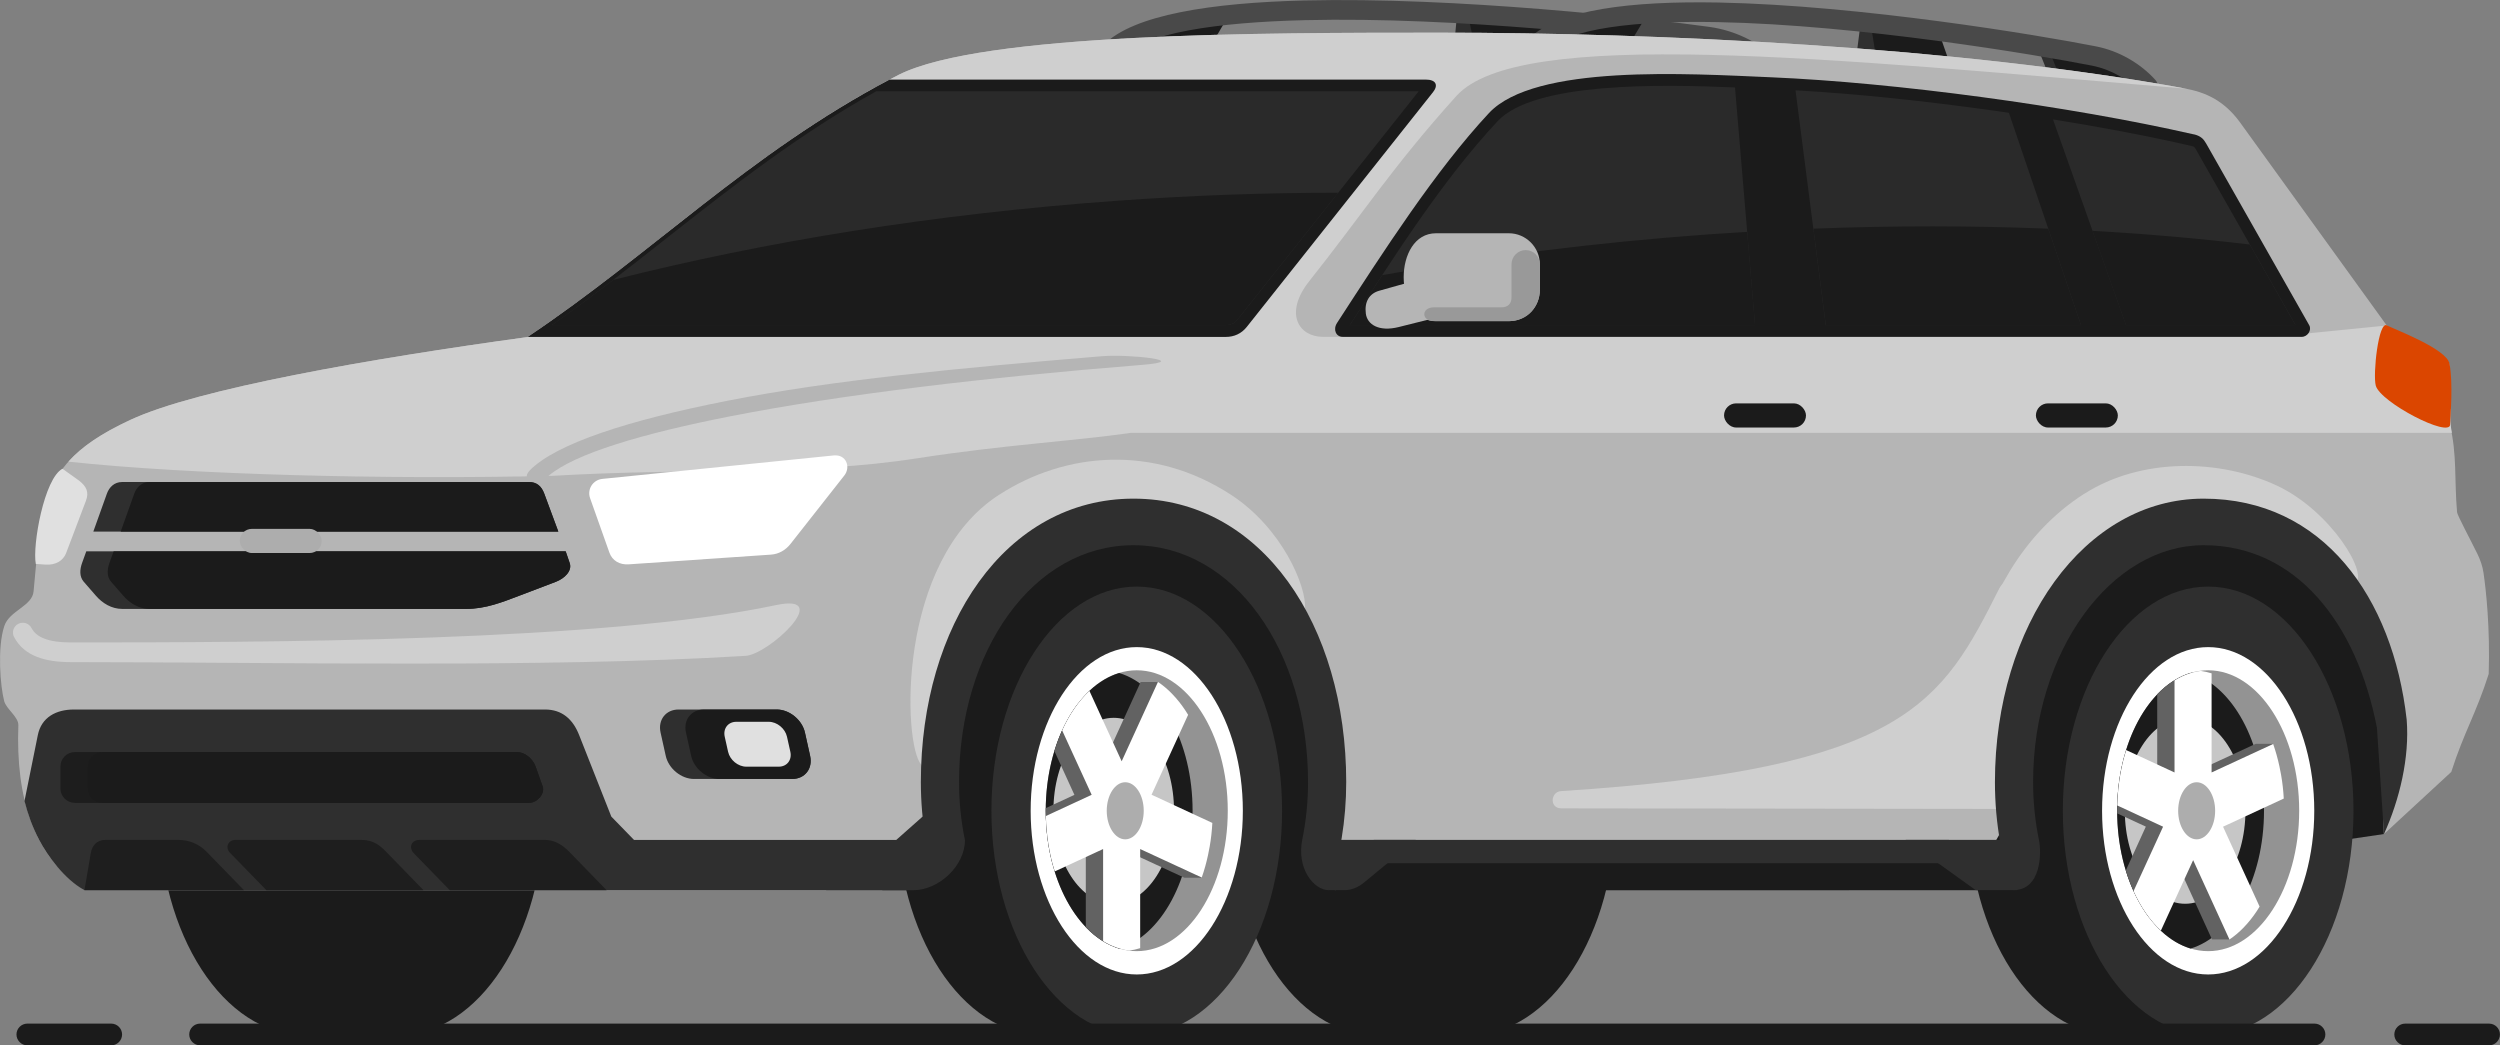 <?xml version="1.0" encoding="UTF-8"?>
<svg id="Capa_2" data-name="Capa 2" xmlns="http://www.w3.org/2000/svg" xmlns:xlink="http://www.w3.org/1999/xlink" viewBox="0 0 358.17 149.77">
  <rect x="0" y="0" width="358.17" height="149.77" fill="#808080" stroke="none"/>
  <defs>
    <style>
      .cls-1 {
        fill: #c6c6c6;
      }

      .cls-1, .cls-2, .cls-3, .cls-4, .cls-5, .cls-6, .cls-7, .cls-8, .cls-9, .cls-10, .cls-11, .cls-12, .cls-13, .cls-14, .cls-15, .cls-16 {
        fill-rule: evenodd;
      }

      .cls-2 {
        fill: #cfcfcf;
      }

      .cls-3 {
        fill: #fff;
      }

      .cls-4 {
        fill: #1d1d1d;
      }

      .cls-5, .cls-17 {
        fill: #adadad;
      }

      .cls-18, .cls-11 {
        fill: #2f2f2f;
      }

      .cls-19, .cls-13 {
        fill: #1b1b1b;
      }

      .cls-6 {
        fill: url(#GradientFill_4);
      }

      .cls-7 {
        fill: #494949;
      }

      .cls-8 {
        fill: #e0e0e0;
      }

      .cls-9 {
        fill: #626262;
      }

      .cls-10 {
        fill: #db4600;
      }

      .cls-12 {
        fill: #b5b5b5;
      }

      .cls-14 {
        fill: #1e1e1e;
      }

      .cls-15 {
        fill: #939393;
      }

      .cls-16 {
        fill: #999;
      }
    </style>
    <linearGradient id="GradientFill_4" data-name="GradientFill 4" x1="203.97" y1="-20.13" x2="203.97" y2="25.61" gradientUnits="userSpaceOnUse">
      <stop offset="0" stop-color="#292929"/>
      <stop offset="1" stop-color="#2a2a2a"/>
    </linearGradient>
  </defs>
  <g id="Layer_2" data-name="Layer 2">
    <g id="_2" data-name="2">
      <g>
        <polygon class="cls-11" points="219.21 3.61 208.65 3.13 208.27 7.13 219.83 7.98 219.21 3.61"/>
        <polygon class="cls-13" points="221.07 3.53 210.51 3.05 211.35 7 222.91 7.85 221.07 3.53"/>
        <polygon class="cls-11" points="249.48 6.51 235.99 4.33 238.18 8.88 250.98 9.82 249.48 6.51"/>
        <polygon class="cls-13" points="251.08 6.44 237.58 4.26 239.77 8.81 252.58 9.75 251.08 6.44"/>
        <polygon class="cls-13" points="161.9 4.72 175.59 2.95 172.97 7.43 160.09 7.98 161.9 4.72"/>
        <path class="cls-7" d="m160.34,8.32c-.57.58-1.52.62-2.13.09-.61-.53-.65-1.42-.09-1.99,4.24-4.32,15.5-6.02,28.69-6.35,21.9-.54,49.4,2.57,58.07,3.78,1.89.26,3.61.82,5.1,1.52,1.76.83,3.22,1.88,4.3,2.93.57.56.55,1.45-.04,1.99-.6.54-1.55.53-2.13-.03-.86-.83-2.04-1.68-3.5-2.36-1.23-.58-2.64-1.03-4.19-1.25-8.61-1.2-35.9-4.3-57.53-3.76-12.46.31-22.95,1.78-26.55,5.44Z"/>
      </g>
      <g>
        <polygon class="cls-11" points="276.27 5.3 266.43 4.37 265.92 8.35 276.68 9.69 276.27 5.3"/>
        <polygon class="cls-13" points="278.01 5.3 268.17 4.37 268.79 8.35 279.55 9.69 278.01 5.3"/>
        <polygon class="cls-11" points="304.41 9.5 291.9 6.74 293.76 11.38 305.68 12.87 304.41 9.5"/>
        <polygon class="cls-13" points="305.9 9.5 293.39 6.74 295.25 11.38 307.17 12.87 305.9 9.5"/>
        <polygon class="cls-13" points="222.73 3.95 235.58 2.77 232.95 7.14 220.91 7.14 222.73 3.95"/>
        <path class="cls-7" d="m221.13,7.48c-.55.55-1.45.55-2,0-.55-.55-.55-1.45,0-2,4.13-4.13,14.71-5.35,27.04-5.12,20.46.4,46.01,4.69,54.05,6.27,1.76.34,3.34.97,4.7,1.74,1.61.91,2.93,2.02,3.9,3.11.51.58.46,1.47-.12,1.98-.58.51-1.47.46-1.98-.12-.77-.86-1.84-1.76-3.17-2.51-1.12-.63-2.42-1.15-3.86-1.43-7.99-1.57-33.34-5.84-53.55-6.23-11.64-.22-21.49.79-25,4.3Z"/>
      </g>
      <g>
        <g>
          <path class="cls-13" d="m210.63,148.28h-13.54c-11.5,0-20.82-14.38-20.82-32.12s9.32-32.12,20.82-32.12h13.54c12.52,0,12.93,64.24,0,64.24Z"/>
          <path class="cls-13" d="m210.63,148.28c11.47,0,20.82-14.43,20.82-32.12s-9.35-32.12-20.82-32.12-20.82,14.43-20.82,32.12,9.35,32.12,20.82,32.12Z"/>
          <path class="cls-13" d="m210.63,139.61c8.37,0,15.2-10.54,15.2-23.45s-6.83-23.45-15.2-23.45-15.2,10.54-15.2,23.45,6.83,23.45,15.2,23.45Z"/>
          <path class="cls-13" d="m210.63,136.27c7.18,0,13.04-9.04,13.04-20.12s-5.86-20.12-13.04-20.12-13.04,9.04-13.04,20.12,5.86,20.12,13.04,20.12Z"/>
          <path class="cls-13" d="m208.11,135.9c-5.99-1.81-10.52-9.96-10.52-19.74s4.52-17.93,10.52-19.74c5.99,1.81,10.52,9.96,10.52,19.74s-4.52,17.93-10.52,19.74Z"/>
          <path class="cls-13" d="m208.63,136.04c-2.28-.54-4.37-2-6.1-4.12h.02c1.46,1.21,2.7,1.34,3.07.05.37-1.29-.2-4.64-1.46-5.69-1.26-1.02-3.17.3-3.54,1.59-.1.35-.11.71-.05,1.08-.76-1.42-1.4-3.01-1.88-4.72.05,0,.1-.02.15-.04.82-.32,2.01-3.17,1.71-5.49-.32-2.31-2.1-4-2.93-3.7.06-1.63.24-3.2.54-4.7l.04.05c.66.89,2.71.69,3.59-1.16.87-1.87.53-5.31-.13-6.2-.2-.27-.44-.37-.71-.3,1.98-3.4,4.71-5.75,7.78-6.44,5.72,1.42,11.73,7.41,11.73,19.88s-6.05,18.54-11.82,19.9h0Zm-1.7-37.4c-1.63,0-2.78.8-2.78,2.23s1.37,4.03,2.78,4.04c1.4-.01,2.78-2.61,2.78-4.04s-1.15-2.23-2.78-2.23h0Zm8.1,6.56c-1.01-2.16-2.09-3.19-2.76-2.3-.66.89-1.01,4.33-.14,6.2.88,1.86,2.93,2.07,3.59,1.18.66-.89.32-2.91-.69-5.08h0Zm2.01,14.79c.36-2.69.16-4.77-.66-5.09-.82-.32-2.62,1.37-2.94,3.68-.31,2.32.87,5.17,1.7,5.5.82.32,1.54-1.4,1.91-4.08h0Zm-5.56,11.89c1.47-1.19,2.3-2.76,1.93-4.05-.36-1.29-2.27-2.63-3.53-1.61-1.26,1.04-1.84,4.39-1.47,5.68.37,1.29,1.6,1.17,3.07-.02Z"/>
          <path class="cls-13" d="m209.73,136.23c-6.67-.7-11.96-9.14-12.14-19.55v-.02s0-.5,0-.5v-.02c0-10.77,5.51-19.57,12.41-20.07,6.28.5,11.28,9.29,11.28,20.07s-5.15,19.83-11.56,20.09h0Zm-.34-37.59c-1.63,0-2.78.8-2.78,2.23s1.37,4.03,2.78,4.04c1.4-.01,2.78-2.61,2.78-4.04s-1.15-2.23-2.78-2.23h0Zm8.1,6.56c-1.01-2.16-2.09-3.19-2.76-2.3-.66.89-1.01,4.33-.14,6.2.88,1.86,2.93,2.07,3.59,1.18.66-.89.32-2.91-.69-5.08h0Zm2.01,14.79c.36-2.69.16-4.77-.66-5.09-.82-.32-2.62,1.37-2.95,3.68-.31,2.32.87,5.17,1.7,5.5.82.32,1.54-1.4,1.91-4.08h0Zm-5.56,11.89c1.47-1.19,2.3-2.76,1.93-4.05-.36-1.29-2.27-2.63-3.53-1.61-1.26,1.04-1.84,4.39-1.47,5.68.37,1.29,1.6,1.17,3.07-.02h0Zm-8.95.05c1.46,1.2,2.7,1.33,3.07.04.37-1.29-.2-4.64-1.46-5.69-1.26-1.02-3.17.3-3.54,1.59-.37,1.29.46,2.86,1.93,4.06h0Zm-5.6-11.83c.36,2.69,1.08,4.41,1.9,4.1.82-.32,2.01-3.17,1.71-5.49-.32-2.31-2.11-4.01-2.94-3.69-.82.32-1.03,2.39-.67,5.08h0Zm1.95-14.81c-1.01,2.16-1.36,4.18-.7,5.07.66.89,2.71.69,3.59-1.16.87-1.87.53-5.31-.13-6.2-.66-.89-1.74.13-2.76,2.28Z"/>
          <path class="cls-13" d="m209.44,111.51c1.75,0,3.16,2.18,3.16,4.87s-1.41,4.87-3.16,4.87-3.16-2.18-3.16-4.87,1.42-4.87,3.16-4.87Z"/>
        </g>
        <g>
          <path class="cls-13" d="m57.13,148.28h-13.54c-11.5,0-20.82-14.38-20.82-32.12s9.32-32.12,20.82-32.12h13.54c12.52,0,12.93,64.24,0,64.24Z"/>
          <path class="cls-13" d="m57.13,148.28c11.47,0,20.82-14.43,20.82-32.12s-9.35-32.12-20.82-32.12-20.82,14.43-20.82,32.12,9.35,32.12,20.82,32.12Z"/>
          <path class="cls-13" d="m57.13,139.61c8.37,0,15.2-10.54,15.2-23.45s-6.83-23.45-15.2-23.45-15.2,10.54-15.2,23.45,6.83,23.45,15.2,23.45Z"/>
          <path class="cls-13" d="m57.13,136.27c7.18,0,13.04-9.04,13.04-20.12s-5.86-20.12-13.04-20.12-13.04,9.04-13.04,20.12,5.86,20.12,13.04,20.12Z"/>
          <path class="cls-13" d="m54.61,135.9c-5.99-1.81-10.52-9.96-10.52-19.74s4.52-17.93,10.52-19.74c5.99,1.81,10.52,9.96,10.52,19.74s-4.52,17.93-10.52,19.74Z"/>
          <path class="cls-13" d="m55.13,136.04c-2.28-.54-4.37-2-6.1-4.12h.02c1.46,1.21,2.7,1.34,3.07.05.37-1.29-.2-4.64-1.46-5.69-1.26-1.02-3.17.3-3.54,1.59-.1.35-.11.71-.05,1.08-.76-1.42-1.4-3.01-1.88-4.72.05,0,.1-.02.15-.04.82-.32,2.01-3.17,1.71-5.49-.32-2.31-2.1-4-2.93-3.7.06-1.63.24-3.2.54-4.7l.04.05c.66.89,2.71.69,3.59-1.16.87-1.87.53-5.31-.13-6.2-.2-.27-.44-.37-.71-.3,1.98-3.4,4.71-5.75,7.78-6.44,5.72,1.42,11.73,7.41,11.73,19.88s-6.05,18.54-11.82,19.9h0Zm-1.7-37.4c-1.63,0-2.78.8-2.78,2.23s1.37,4.03,2.78,4.04c1.4-.01,2.78-2.61,2.78-4.04s-1.15-2.23-2.78-2.23h0Zm8.1,6.56c-1.01-2.16-2.09-3.19-2.76-2.3-.66.89-1.01,4.33-.14,6.2.88,1.86,2.93,2.07,3.59,1.18.66-.89.32-2.91-.69-5.08h0Zm2.01,14.79c.36-2.69.16-4.77-.66-5.09-.82-.32-2.62,1.37-2.94,3.68-.31,2.32.87,5.17,1.7,5.5.82.32,1.54-1.4,1.91-4.08h0Zm-5.56,11.89c1.47-1.19,2.3-2.76,1.93-4.05-.36-1.29-2.27-2.63-3.53-1.61-1.26,1.04-1.84,4.39-1.47,5.68.37,1.29,1.6,1.17,3.07-.02Z"/>
          <path class="cls-13" d="m56.23,136.23c-6.67-.7-11.96-9.14-12.14-19.55v-.02s0-.5,0-.5v-.02c0-10.77,5.51-19.57,12.41-20.07,6.28.5,11.28,9.29,11.28,20.07s-5.15,19.83-11.56,20.09h0Zm-.34-37.59c-1.63,0-2.78.8-2.78,2.23s1.37,4.03,2.78,4.04c1.4-.01,2.78-2.61,2.78-4.04s-1.15-2.23-2.78-2.23h0Zm8.1,6.56c-1.01-2.16-2.09-3.19-2.76-2.3-.66.89-1.01,4.33-.14,6.2.88,1.86,2.93,2.07,3.59,1.18.66-.89.32-2.91-.69-5.08h0Zm2.01,14.79c.36-2.69.16-4.77-.66-5.09-.82-.32-2.62,1.37-2.95,3.68-.31,2.32.87,5.17,1.7,5.5.82.32,1.54-1.4,1.91-4.08h0Zm-5.56,11.89c1.47-1.19,2.3-2.76,1.93-4.05-.36-1.29-2.27-2.63-3.53-1.61-1.26,1.04-1.84,4.39-1.47,5.68.37,1.29,1.6,1.17,3.07-.02h0Zm-8.95.05c1.46,1.2,2.7,1.33,3.07.04.37-1.29-.2-4.64-1.46-5.69-1.26-1.02-3.17.3-3.54,1.59-.37,1.29.46,2.86,1.93,4.06h0Zm-5.6-11.83c.36,2.69,1.08,4.41,1.9,4.1.82-.32,2.01-3.17,1.71-5.49-.32-2.31-2.11-4.01-2.94-3.69-.82.32-1.03,2.39-.67,5.08h0Zm1.95-14.81c-1.01,2.16-1.36,4.18-.7,5.07.66.89,2.71.69,3.59-1.16.87-1.87.53-5.31-.13-6.2-.66-.89-1.74.13-2.76,2.28Z"/>
          <path class="cls-13" d="m55.94,111.51c1.75,0,3.16,2.18,3.16,4.87s-1.41,4.87-3.16,4.87-3.16-2.18-3.16-4.87,1.42-4.87,3.16-4.87Z"/>
        </g>
      </g>
      <polygon class="cls-13" points="118.36 127.54 287.06 127.52 341.55 119.49 341.71 68.68 118.36 68.68 118.36 127.54"/>
      <g>
        <path class="cls-13" d="m162.86,84.04h-13.54c-11.5,0-20.82,14.38-20.82,32.12s9.32,32.12,20.82,32.12h13.54c12.52,0,12.93-64.24,0-64.24Z"/>
        <path class="cls-11" d="m162.86,148.28c11.47,0,20.82-14.43,20.82-32.12s-9.35-32.12-20.82-32.12-20.82,14.43-20.82,32.12,9.35,32.12,20.82,32.12Z"/>
        <g>
          <path class="cls-3" d="m162.86,139.61c8.37,0,15.2-10.54,15.2-23.45s-6.83-23.45-15.2-23.45-15.2,10.54-15.2,23.45,6.83,23.45,15.2,23.45Z"/>
          <path class="cls-15" d="m162.86,136.27c7.18,0,13.04-9.04,13.04-20.12s-5.86-20.12-13.04-20.12-13.04,9.04-13.04,20.12,5.86,20.12,13.04,20.12Z"/>
          <path class="cls-13" d="m160.34,96.42c-5.99,1.81-10.52,9.96-10.52,19.74s4.52,17.93,10.52,19.74c5.99-1.81,10.52-9.96,10.52-19.74s-4.52-17.93-10.52-19.74Z"/>
          <path class="cls-1" d="m159.56,129.48c4.76,0,8.64-5.99,8.64-13.32s-3.88-13.32-8.64-13.32-8.64,5.99-8.64,13.32,3.88,13.32,8.64,13.32Z"/>
          <path class="cls-9" d="m154.43,100.81c-1.42,1.85-2.57,4.16-3.37,6.79l2.87,6.28-4.11,1.9v.38c0,2.73.35,5.33.99,7.7l4.75-2.2v11.18c1.47,1.54,3.16,2.62,4.97,3.13.11-.03.22-.06.33-.1v-14.2l8.82,4.08h2.46c-1.23-4.14-1.18-3.68-.94-7.83l-8.7-4.04,5.24-11.45c-1.55-2.55-1.71-1.55-1.86-4.72h-2.46l-5.2,11.37-3.78-8.27Z"/>
          <path class="cls-3" d="m156.06,98.99c-1.54,1.45-2.86,3.38-3.89,5.65l4.23,9.23-6.56,3.04c.07,2.84.52,5.53,1.27,7.94l6.93-3.21v13.19c1.18.72,2.43,1.19,3.75,1.36.53-.07,1.05-.19,1.56-.35v-14.2l8.82,4.08c.36-1.02.66-2.09.9-3.21l.24-1.23c.19-1.09.32-2.23.38-3.38l-8.71-4.04,5.24-11.45c-.53-.88-1.12-1.69-1.75-2.41l-.56-.61c-.63-.65-1.31-1.22-2.01-1.69l-5.2,11.37-4.62-10.09Z"/>
          <path class="cls-5" d="m161.21,120.25c1.46,0,2.65-1.84,2.65-4.09s-1.19-4.09-2.65-4.09-2.65,1.84-2.65,4.09,1.19,4.09,2.65,4.09Z"/>
        </g>
      </g>
      <g>
        <path class="cls-13" d="m316.36,148.28h-13.54c-11.5,0-20.82-14.38-20.82-32.12s9.32-32.12,20.82-32.12h13.54c12.52,0,12.93,64.24,0,64.24Z"/>
        <path class="cls-11" d="m316.36,148.28c11.47,0,20.82-14.43,20.82-32.12s-9.35-32.12-20.82-32.12-20.82,14.43-20.82,32.12,9.35,32.12,20.82,32.12Z"/>
        <g>
          <path class="cls-3" d="m316.36,139.61c8.37,0,15.2-10.53,15.2-23.45s-6.83-23.45-15.2-23.45-15.2,10.54-15.2,23.45,6.83,23.45,15.2,23.45Z"/>
          <path class="cls-15" d="m316.36,136.27c7.18,0,13.04-9.04,13.04-20.12s-5.86-20.12-13.04-20.12-13.04,9.04-13.04,20.12,5.86,20.12,13.04,20.12Z"/>
          <path class="cls-13" d="m313.84,135.9c-5.99-1.81-10.52-9.96-10.52-19.74s4.52-17.93,10.52-19.74c5.99,1.81,10.52,9.96,10.52,19.74s-4.52,17.93-10.52,19.74Z"/>
          <path class="cls-1" d="m313.06,129.48c4.76,0,8.64-5.99,8.64-13.32s-3.88-13.32-8.64-13.32-8.64,5.99-8.64,13.32,3.88,13.32,8.64,13.32Z"/>
          <path class="cls-9" d="m307.93,131.5c-1.42-1.85-2.57-4.16-3.37-6.79l2.87-6.28-4.11-1.9v-.38c0-2.73.35-5.33.99-7.7l4.75,2.2v-11.18c1.47-1.54,3.16-2.62,4.97-3.13.11.03.22.06.33.1v14.2l8.82-4.08h2.46c-1.23,4.14-1.18,3.68-.94,7.83l-8.71,4.03,5.24,11.45c-1.55,2.55-1.71,1.55-1.86,4.72h-2.46l-5.2-11.37-3.78,8.27Z"/>
          <path class="cls-3" d="m309.56,133.32c-1.54-1.45-2.86-3.38-3.89-5.65l4.23-9.23-6.56-3.04c.07-2.84.52-5.53,1.27-7.94l6.93,3.21v-13.19c1.18-.72,2.43-1.19,3.75-1.36.53.07,1.05.19,1.56.35v14.2l8.82-4.08c.36,1.02.66,2.09.9,3.21l.24,1.23c.19,1.09.32,2.23.38,3.38l-8.7,4.03,5.24,11.45c-.53.88-1.12,1.69-1.75,2.41l-.56.61c-.63.65-1.31,1.22-2.01,1.69l-5.2-11.37-4.62,10.09Z"/>
          <path class="cls-5" d="m314.71,120.25c1.46,0,2.65-1.84,2.65-4.09s-1.19-4.09-2.65-4.09-2.65,1.84-2.65,4.09,1.19,4.09,2.65,4.09Z"/>
        </g>
      </g>
      <rect class="cls-19" x="194.1" y="121.49" width="90.93" height="6.04"/>
      <path class="cls-12" d="m313.29,12.72c-32.78-6.03-75.95-8.04-107-8.04-25.53,0-65.54.03-77.52,6.03-20.79,10.65-34.97,25.39-53.2,37.58-22.62,3.1-47.38,7.43-56.9,11.87-12.53,5.83-12.65,11.29-13.86,24.57-.19,2.11-3.46,2.75-4.19,4.95-1.04,3.13-.57,8.7-.02,10.77.3,1.13,2.07,2.28,2.03,3.45-.38,10.4,2.14,18.73,9.48,23.65h114.29s5.85-7.21,5.85-7.21h5.43c-.55-2.65-.84-5.43-.84-8.29,0-18.74,10.2-34.49,25.56-34.49s25.56,15.75,25.56,34.49c0,2.51-.22,4.95-.65,7.31l3.96,8.18,8.73-7.2h86l4.7-8.29c0-18.74,10.2-34.49,25.56-34.49,13.18,0,21.95,11.74,24.83,26.74l.44,15.21,9.66-8.92c1.79-5.62,3.58-8.41,5.36-14.03.21-6.67-.38-12.01-.74-14.48-.13-.94-.49-1.94-.86-2.69-1-2.04-2.89-5.57-2.93-5.99-.41-4.7.02-8.25-1.03-12.57-.62-2.56.33-6.45-.08-8.7-.3-1.64-8.19-4.75-8.96-5.49l-20.95-29c-1.83-2.54-4.13-4.24-7.73-4.91Z"/>
      <path class="cls-2" d="m298.59,70.76c8.14-5.2,19.31-5.05,27.61-1.19,7.74,3.6,13.43,12.94,11.12,14.19-1.89,1.02-4.48-3.24-9.31-5.28-7.44-3.15-18.38-4.57-26.18-.66-12.85,6.45-10.32,31.7-16.47,31.72-6.15.03-4.87-27.22,13.23-38.79Z"/>
      <path class="cls-2" d="m143.14,70.89c9.47-6.13,22.12-7.27,33.26.02,7.31,4.78,10.79,13.12,10.57,16.28-.15,2.18-7.08-5.22-14.53-8.35-7.76-3.25-17.43-4.32-23.99-1.03-12.85,6.45-13.9,34.52-16.47,31.72-2.58-2.79-3.64-29.08,11.16-38.65Z"/>
      <path class="cls-2" d="m313.29,12.72c-32.78-6.03-75.95-8.04-107-8.04-25.53,0-65.54.03-77.52,6.03-20.79,10.65-34.97,25.39-53.2,37.58-22.62,3.1-47.38,7.43-56.9,11.87-4.16,1.94-6.95,3.83-8.87,5.98,17.44,1.88,45.76,2.59,69.37,2.03,20.26-1.18,36.2-.01,52.3-2.52,12.2-1.9,22.3-2.45,30.51-3.63h189.29c-.21-1.13-.28-2.25-.13-3.38l-9.17-12.01-16.3,1.63h-136.14c-3.41,0-5.67-3.32-1.92-8.03,7.53-9.46,11.8-16.23,21.04-26.48,8.92-9.9,52.56-5.46,104.63-1.04Z"/>
      <path class="cls-2" d="m290.33,115.9c-1.16-12.55,3.77-30,11.35-39.91-3.7,2.54-13.76,5.37-15.26,8.34-8.2,16.26-13.23,25.85-62.78,29.01-1.51.1-1.67,2.47.03,2.47l66.66.09Z"/>
      <path class="cls-10" d="m351.02,60.81c.06-1.38.44-5.85-.08-8.7-.39-2.14-7.99-4.96-8.96-5.49-1.22-.74-2.04,7.02-1.61,8.62.65,2.41,10.64,7.58,10.66,5.57Z"/>
      <path class="cls-13" d="m127.47,11.39c-20.08,10.59-34.04,24.94-51.87,36.88h100.03c1.15,0,2.21-.45,2.99-1.43l26.68-33.63c.78-.98.48-1.81-1.06-1.81h-76.77Z"/>
      <path class="cls-11" d="m132.63,120.33h5.61c-.55-2.65-.84-5.43-.84-8.29,0-18.74,10.57-33.93,25-33.93s25,15.19,25,33.93c0,2.83-.28,5.58-.82,8.2-.86,4.24,1.68,7.29,3.78,7.29,1.62-4.77,2.51-10,2.51-15.49,0-22.42-12.08-40.6-30.47-40.6s-30.47,18.18-30.47,40.6c0,2.84.24,5.61.7,8.29Z"/>
      <path class="cls-11" d="m286.57,120.71l1.89,6.81c4.03,0,4.03-5.41,3.66-7.16-.55-2.66-.84-5.45-.84-8.32,0-18.74,11.19-33.93,24.43-33.93s21.95,11.17,24.83,26.17l1.01,15.21c2.23-4.93,3.68-10.93,3.25-16.39-1.97-17.44-11.97-31.66-29.09-31.66s-29.9,18.18-29.9,40.6c0,2.98.26,5.88.76,8.67Z"/>
      <path class="cls-11" d="m5.61,120.33c1.21,2.29,3.6,5.61,6.49,7.21h50.42c23.29,0,45.02,0,68.31,0,3.65,0,7.42-3.46,7.42-7.2l-6.07-3.35-3.78,3.35h-37.56l-3.26-3.35-4.61-11.68c-.91-2.31-2.48-3.66-4.89-3.66H10.59c-2.57,0-4.66,1.13-5.17,3.66l-1.91,9.45c.47,1.84,1.11,3.7,2.11,5.58h0Zm183.93,0l.82,7.2h2.28c.98,0,1.95-.41,2.77-1.08l7.42-6.12h-13.29Zm83.49,0l10.03,7.2h5.93s2.14-7.2,2.14-7.2h-18.1Z"/>
      <path class="cls-13" d="m314.29,19.25c-17.94-4.09-42.79-7.42-60.59-8.18-11.84-.51-33.83-1.9-40.38,5.13-7.68,8.24-15.13,19.85-21.76,30.06-.62.95-.16,2,.8,2h137.41c.83,0,1.46-.96,1.07-1.66l-14.77-26.04c-.37-.65-.79-1.09-1.77-1.32Z"/>
      <path class="cls-6" d="m193.38,46.57h58.06l-2.87-34.04c-10.75-.46-28.77-.79-34.01,4.83-7.98,8.56-14.77,19.32-21.18,29.21h0Zm-114.3,0c5.56-3.9,10.91-8.1,16.25-12.31,9.78-7.71,19.32-15.15,30.21-21.18h77.71l-25.94,32.7c-.43.54-.98.79-1.66.79h-96.56Zm182.5,0h36.56l-10.33-30.41c-.92-.13-1.83-.26-2.74-.39-9.19-1.27-18.54-2.3-27.83-2.83l4.33,33.63h0Zm43.01,0l-10.46-29.46c6.64,1.06,13.27,2.3,19.8,3.79.4.09.48.16.67.5l14.28,25.17h-24.29Z"/>
      <path class="cls-13" d="m193.38,46.57h58.06l-1.12-13.35c-1.81.11-3.63.22-5.45.35-16.32,1.17-32.03,3.17-46.84,5.85-1.57,2.4-3.12,4.8-4.64,7.14h0Zm-114.3,0h96.56c.68,0,1.24-.25,1.66-.79l14.42-18.17c-10.29,0-20.87.37-31.67,1.15-25.99,1.86-50.46,5.83-72.2,11.34-2.88,2.21-5.8,4.38-8.77,6.47h0Zm180.72-13.81c11.56-.45,22.81-.43,33.65,0l4.69,13.81h-36.56l-1.78-13.81h0Zm39.99.31c7.76.44,15.29,1.1,22.53,1.96l6.55,11.55h-24.29l-4.8-13.51Z"/>
      <path class="cls-11" d="m12.36,78.99h68.69l.58,1.69c.38,1.11-.75,2.2-1.98,2.67l-5.28,2.01c-2.32.88-4.76,1.88-7.61,1.88H17.53c-1.55,0-2.86-.82-3.78-1.88l-1.75-2.01c-.66-.76-.56-1.78-.25-2.67l.61-1.69h0Zm5.1-9.93h58.33c1.07,0,1.77.55,2.18,1.65l2.02,5.45H13.37l1.95-5.45c.33-.92,1.08-1.65,2.14-1.65Z"/>
      <path class="cls-13" d="m16.28,78.99h64.76l.58,1.69c.38,1.11-.75,2.2-1.98,2.67l-5.28,2.01c-2.32.88-4.76,1.88-7.61,1.88H21.45c-1.55,0-2.86-.82-3.78-1.88l-1.75-2.01c-.66-.76-.56-1.78-.25-2.67l.61-1.69h0Zm1.01-2.83l1.95-5.45c.33-.92,1.08-1.65,2.14-1.65h54.41c1.07,0,1.77.55,2.18,1.65l2.02,5.45H17.29Z"/>
      <path class="cls-14" d="m60.1,120.33h17.99c1.4,0,2.57.78,3.46,1.7l5.36,5.51h-22.47l-5.14-5.28c-.8-.82-.38-1.93.8-1.93h0Zm-44.99,0h10.41c1.58,0,2.98.58,4.08,1.7l5.36,5.51H12.1l.9-5.3c.18-1.07.86-1.91,2.1-1.91h0Zm18.64,0c-1.11,0-1.53,1.11-.78,1.87l5.2,5.34h22.51l-5.36-5.51c-.84-.86-1.79-1.7-3.53-1.7h-18.03Z"/>
      <path class="cls-4" d="m10.71,115.03h65.09c1.13,0,2.32-1.29,1.95-2.36l-1.02-2.87c-.38-1.06-1.49-2.05-2.62-2.05H10.71c-1.13,0-2.05.93-2.05,2.05v3.17c0,1.13.92,2.05,2.05,2.05Z"/>
      <path class="cls-13" d="m14.63,115.03h61.17c1.13,0,2.32-1.29,1.95-2.36l-1.02-2.87c-.38-1.06-1.49-2.05-2.62-2.05H14.63c-1.13,0-2.05.93-2.05,2.05v3.17c0,1.13.92,2.05,2.05,2.05Z"/>
      <path class="cls-11" d="m97.21,101.65h14.08c1.82,0,3.64,1.49,4.04,3.31l.74,3.33c.41,1.82-.75,3.31-2.57,3.31h-14.08c-1.82,0-3.64-1.49-4.04-3.31l-.74-3.33c-.41-1.82.75-3.31,2.57-3.31Z"/>
      <path class="cls-13" d="m100.85,101.65h10.43c1.82,0,3.64,1.49,4.04,3.31l.74,3.33c.41,1.82-.75,3.31-2.57,3.31h-10.43c-1.82,0-3.64-1.49-4.04-3.31l-.74-3.33c-.41-1.82.75-3.31,2.57-3.31Z"/>
      <path class="cls-8" d="m105.49,103.41h4.65c1.18,0,2.35.96,2.61,2.14l.48,2.15c.26,1.18-.48,2.14-1.66,2.14h-4.65c-1.18,0-2.35-.96-2.61-2.14l-.48-2.15c-.26-1.18.48-2.14,1.66-2.14Z"/>
      <rect class="cls-19" x="247" y="57.79" width="11.74" height="3.46" rx="1.73" ry="1.73"/>
      <rect class="cls-19" x="291.68" y="57.79" width="11.74" height="3.46" rx="1.73" ry="1.73"/>
      <g>
        <path class="cls-3" d="m119.44,65.25l-33.14,3.36c-1.36.14-2.21,1.49-1.76,2.76l2.77,7.81c.4,1.12,1.44,1.77,2.78,1.67l20.37-1.39c1.12-.08,2.1-.65,2.79-1.53l7.71-9.8c.95-1.2.3-3.06-1.52-2.88Z"/>
        <path class="cls-8" d="m8.96,67.15c-2.63,1.36-4.34,11.02-3.83,13.64l1.39.1c1.43.1,2.54-.55,2.96-1.67l2.83-7.47c.48-1.27.06-2.07-.98-2.89l-2.38-1.7Z"/>
      </g>
      <g>
        <path class="cls-12" d="m216.17,33.42h-10.44c-6.17,0-6.17,12.59,0,12.59h10.44c2.44,0,4.44-2,4.44-4.44v-3.71c0-2.44-2-4.44-4.44-4.44Z"/>
        <path class="cls-12" d="m203.8,39.91l-6.19,1.74c-1.43.4-2.15,1.58-1.93,3.28.2,1.57,1.88,2.64,4.73,1.92l4.07-1.02c.88-.22,1.88-.77,1.65-1.65l-.68-2.62c-.23-.88-.78-1.9-1.65-1.65Z"/>
        <path class="cls-16" d="m218.58,35.83h0c-1.11,0-2.03.92-2.03,2.03v4.76c0,.92-.55,1.41-1.43,1.41h-9.67c-1.86,0-1.86,1.98,0,1.98h10.72c2.69,0,4.44-2.04,4.44-4.57v-3.58c0-1.12-.91-2.03-2.03-2.03Z"/>
      </g>
      <path class="cls-2" d="m2.02,91.28c-.36-.69-.1-1.54.59-1.9.69-.36,1.54-.1,1.9.59.37.7.98,1.19,1.81,1.51.98.39,2.25.56,3.79.56h0c27.71,0,76.26-.09,101.08-5.35,8.46-1.79-1.23,7.28-4.51,7.28-28.71,1.76-67.72.89-96.57.89h0c-1.89,0-3.5-.24-4.81-.75-1.47-.58-2.57-1.49-3.27-2.83Z"/>
      <rect class="cls-18" x="196.81" y="120.33" width="82.4" height="3.34"/>
      <path class="cls-13" d="m28.67,146.65h302.92c.86,0,1.56.7,1.56,1.56h0c0,.86-.73,1.56-1.56,1.56H28.67c-.83,0-1.56-.7-1.56-1.56h0c0-.86.7-1.56,1.56-1.56h0Zm-24.75,0h12.01c.86,0,1.56.7,1.56,1.56h0c0,.86-.72,1.56-1.56,1.56H3.92c-.84,0-1.56-.7-1.56-1.56h0c0-.86.7-1.56,1.56-1.56h0Zm340.67,0h12.01c.86,0,1.56.7,1.56,1.56h0c0,.86-.72,1.56-1.56,1.56h-12.01c-.84,0-1.56-.7-1.56-1.56h0c0-.86.7-1.56,1.56-1.56Z"/>
      <rect class="cls-17" x="34.35" y="75.77" width="11.74" height="3.46" rx="1.73" ry="1.73"/>
      <path class="cls-12" d="m75.92,67.36c3.81-3.81,14.06-7.15,28.38-9.96,15-2.94,32.31-4.61,53.62-6.37,3.81-.31,13.02.67,5.65,1.25-22.47,1.79-43.16,4.27-58.83,7.34-12.75,2.5-22.43,5.38-26.16,8.56-1.09.93-1.64,1.02-2.63.63-.99-.39-.2-1.27-.02-1.45Z"/>
    </g>
  </g>
</svg>